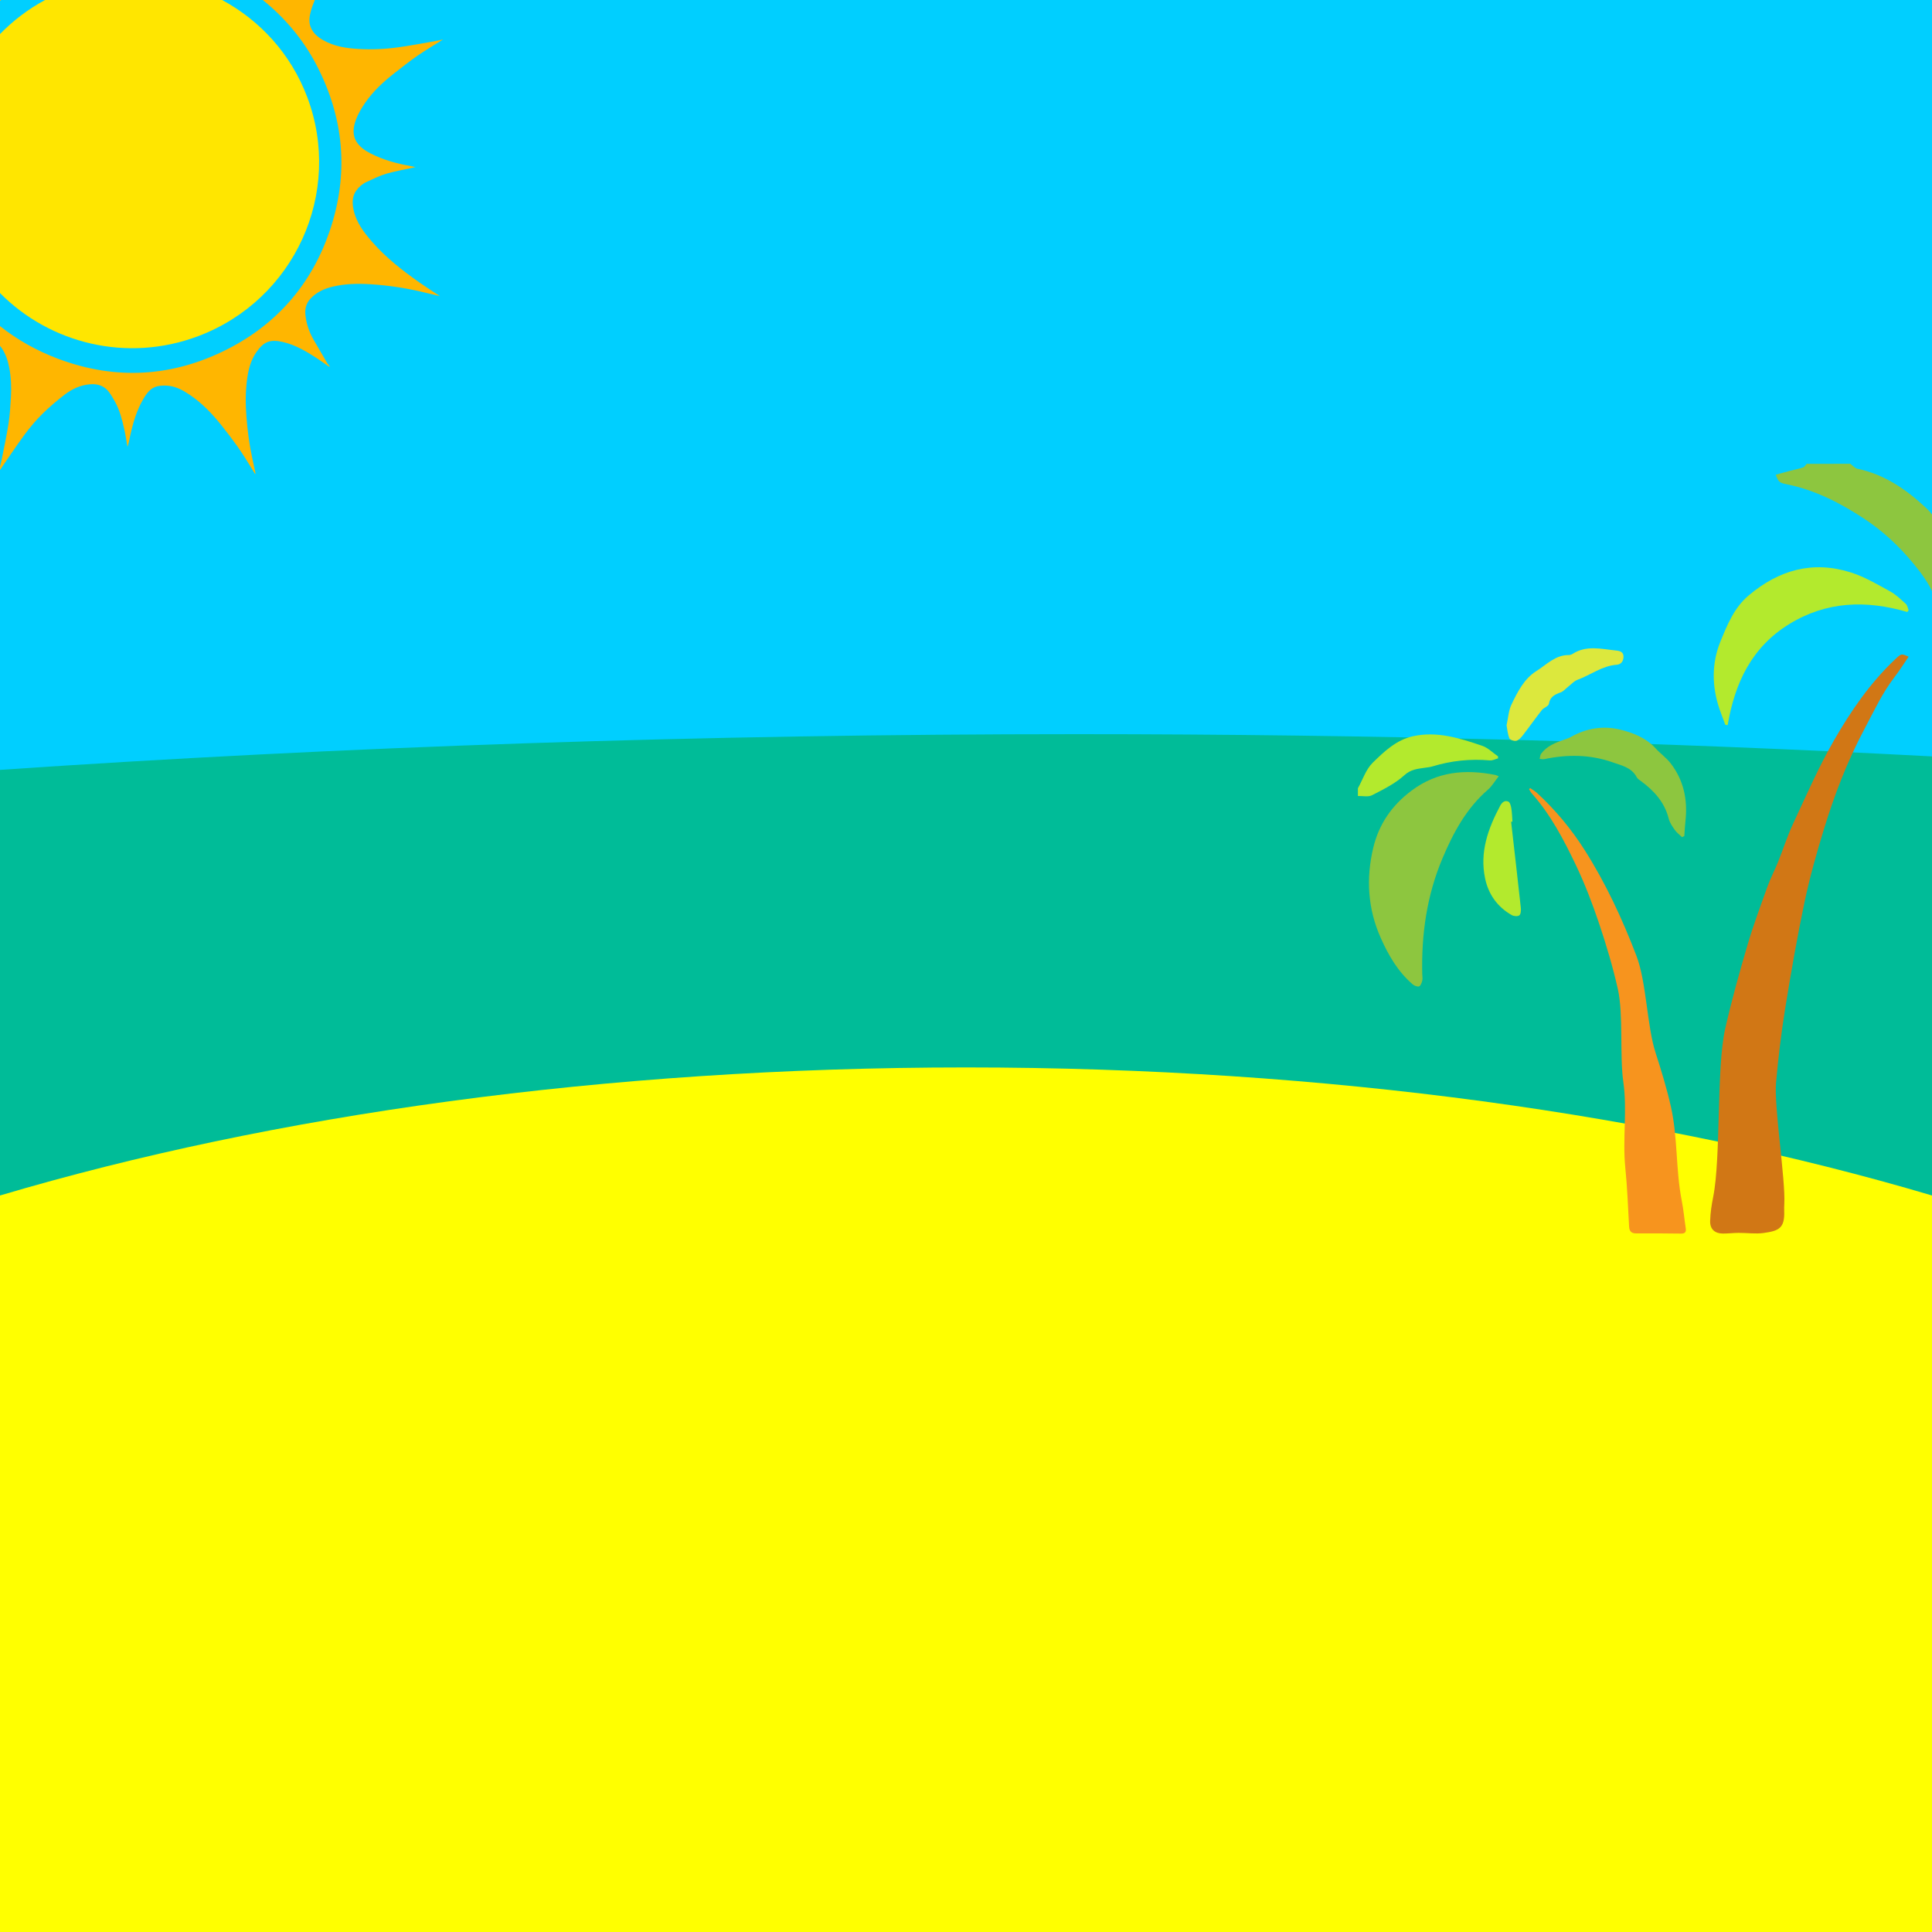 <?xml version="1.0" encoding="utf-8"?>
<!-- Generator: Adobe Illustrator 16.0.3, SVG Export Plug-In . SVG Version: 6.00 Build 0)  -->
<!DOCTYPE svg PUBLIC "-//W3C//DTD SVG 1.1//EN" "http://www.w3.org/Graphics/SVG/1.1/DTD/svg11.dtd">
<svg version="1.1" id="Layer_1" xmlns="http://www.w3.org/2000/svg" xmlns:xlink="http://www.w3.org/1999/xlink" x="0px" y="0px"
	 width="200px" height="200px" viewBox="0 0 200 200" enable-background="new 0 0 200 200" xml:space="preserve">
<rect x="0" y="0" width="200" height="200" fill="#333333" stroke="none"/>
<rect fill="#00CFFF" width="200.125" height="136.5"/>
<path fill="#00BC98" d="M111.5,76C72.611,76,35.148,77.298,0,79.698V200h200V78.303C171.664,76.799,142.021,76,111.5,76z"/>
<path fill="#FFFF00" d="M200,200v-76.243c-28.093-8.337-62.64-13.257-100-13.257s-71.907,4.92-100,13.257V200H200z"/>
<g>
	<path fill="#B3EA2D" d="M140.57,81.603c0.498-0.896,0.832-1.96,1.533-2.647c1.188-1.162,2.437-2.36,4.17-2.742
		c2.504-0.551,4.844,0.206,7.158,0.988c0.603,0.203,1.096,0.72,1.641,1.092c0.003,0.07,0.005,0.141,0.008,0.211
		c-0.28,0.074-0.568,0.235-0.842,0.212c-2.028-0.178-4.01,0.028-5.957,0.622c-0.249,0.076-0.518,0.099-0.777,0.138
		c-0.762,0.114-1.449,0.156-2.136,0.781c-0.953,0.87-2.177,1.466-3.343,2.066c-0.396,0.203-0.967,0.062-1.455,0.077
		C140.57,82.134,140.57,81.867,140.57,81.603z"/>
	<path fill="#D17715" d="M197.582,67.979c-0.489,0.712-0.941,1.435-1.458,2.107c-1.271,1.653-2.136,3.536-3.106,5.359
		c-1.761,3.3-3.099,6.777-4.191,10.341c-0.768,2.501-1.482,5.029-2.021,7.587c-0.771,3.666-1.412,7.361-2.011,11.063
		c-0.407,2.528-0.71,5.08-0.94,7.631c-0.222,2.465,0.988,10.056,0.856,12.527c-0.015,0.266-0.021,0.531-0.011,0.797
		c0.058,1.746-0.545,2.032-2.135,2.248c-0.844,0.115-1.721-0.017-2.582-0.012c-0.545,0.002-1.088,0.072-1.633,0.07
		c-0.832-0.004-1.341-0.453-1.316-1.299c0.023-0.832,0.15-1.672,0.314-2.491c0.818-4.105,0.321-13.333,1.244-17.416
		c0.661-2.923,1.471-5.814,2.316-8.69c0.602-2.048,1.354-4.055,2.076-6.064c0.31-0.854,0.74-1.663,1.08-2.507
		c0.531-1.32,0.961-2.687,1.563-3.973c1.357-2.91,2.645-5.871,4.244-8.646c1.747-3.03,3.738-5.933,6.316-8.362
		C196.822,67.65,196.816,67.644,197.582,67.979z"/>
	<path fill="#F7941E" d="M158.396,81.578c0.24,0.168,0.502,0.312,0.715,0.508c1.893,1.748,3.527,3.706,4.914,5.884
		c2.201,3.458,3.914,7.157,5.375,10.969c1.047,2.735,1.084,7.238,1.98,10.028c0.594,1.842,1.164,3.701,1.59,5.588
		c0.725,3.223,0.487,6.473,1.121,9.719c0.188,0.949,0.271,1.922,0.417,2.882c0.063,0.413-0.098,0.551-0.508,0.544
		c-1.526-0.021-3.056-0.03-4.582-0.018c-0.534,0.006-0.748-0.201-0.776-0.736c-0.109-2.03-0.189-4.065-0.393-6.09
		c-0.297-2.967,0.223-5.935-0.206-8.885c-0.384-2.64,0.024-6.98-0.562-9.58c-0.519-2.298-1.193-4.566-1.946-6.799
		c-0.692-2.06-1.474-4.104-2.411-6.063c-1.255-2.625-2.611-5.212-4.57-7.415c-0.106-0.122-0.178-0.276-0.265-0.415
		C158.326,81.658,158.361,81.618,158.396,81.578z"/>
	<path fill="#8DC63F" d="M155.148,80.352c-0.399,0.507-0.696,1.031-1.127,1.403c-2.23,1.935-3.572,4.436-4.699,7.104
		c-1.62,3.841-2.186,7.854-2.092,11.987c0.004,0.223,0.057,0.454,0.004,0.661c-0.055,0.224-0.166,0.542-0.327,0.599
		c-0.181,0.063-0.499-0.063-0.671-0.211c-1.521-1.31-2.5-2.993-3.305-4.806c-1.347-3.027-1.531-6.157-0.771-9.335
		c0.582-2.425,1.9-4.36,3.945-5.897c2.668-2.004,5.563-2.248,8.672-1.639C154.861,80.233,154.938,80.274,155.148,80.352z"/>
	<path fill="#B3EA2D" d="M197.441,63.353c-4.256-1.244-8.354-1.123-12.223,1.253c-3.892,2.39-5.634,6.104-6.371,10.459
		c-0.082-0.011-0.162-0.022-0.242-0.033c-0.199-0.538-0.412-1.071-0.598-1.614c-0.804-2.366-0.834-4.764,0.112-7.06
		c0.704-1.707,1.403-3.453,2.907-4.722c3.137-2.646,6.646-3.631,10.599-2.369c1.407,0.449,2.717,1.232,4.026,1.945
		c0.606,0.329,1.125,0.836,1.644,1.306c0.162,0.146,0.195,0.437,0.288,0.66C197.537,63.236,197.49,63.295,197.441,63.353z"/>
	<path fill="#8DC63F" d="M174.121,86.662c-0.254-0.249-0.549-0.469-0.75-0.754c-0.252-0.355-0.52-0.741-0.623-1.154
		c-0.428-1.703-1.516-2.893-2.875-3.895c-0.159-0.117-0.35-0.235-0.438-0.399c-0.535-1.021-1.586-1.223-2.521-1.551
		c-2.306-0.812-4.667-0.826-7.045-0.324c-0.153,0.032-0.323-0.015-0.486-0.025c0.05-0.179,0.05-0.391,0.152-0.53
		c0.591-0.804,1.478-1.142,2.376-1.457c0.248-0.086,0.504-0.169,0.73-0.297c1.592-0.896,3.326-1.174,5.06-0.751
		c1.349,0.328,2.688,0.849,3.688,1.946c0.488,0.537,1.104,0.967,1.547,1.536c1.347,1.74,1.779,3.745,1.549,5.914
		c-0.059,0.541-0.086,1.084-0.125,1.625C174.281,86.585,174.2,86.624,174.121,86.662z"/>
	<path fill="#DCE83D" d="M155.959,75.081c0.175-0.788,0.208-1.521,0.5-2.133c0.629-1.313,1.32-2.685,2.572-3.471
		c1.048-0.658,1.973-1.681,3.375-1.667c0.127,0.001,0.271-0.046,0.379-0.115c1.443-0.933,2.99-0.508,4.52-0.352
		c0.396,0.04,0.764,0.142,0.76,0.646c-0.006,0.463-0.264,0.795-0.703,0.826c-1.514,0.109-2.696,1.058-4.055,1.555
		c-0.373,0.137-0.668,0.486-0.998,0.74c-0.244,0.189-0.457,0.457-0.731,0.558c-0.604,0.222-1.115,0.438-1.239,1.197
		c-0.04,0.244-0.523,0.385-0.725,0.639c-0.666,0.847-1.287,1.731-1.948,2.585c-0.185,0.237-0.415,0.512-0.679,0.591
		c-0.213,0.063-0.668-0.079-0.732-0.242C156.068,75.976,156.029,75.456,155.959,75.081z"/>
	<path fill="#B3EA2D" d="M156.43,85.069c0.34,2.977,0.684,5.954,1.008,8.933c0.026,0.255-0.004,0.643-0.162,0.757
		c-0.17,0.123-0.572,0.091-0.784-0.03c-1.478-0.844-2.4-2.132-2.753-3.783c-0.579-2.728,0.303-5.173,1.559-7.534
		c0.191-0.36,0.479-0.591,0.842-0.432c0.174,0.076,0.27,0.441,0.311,0.689c0.074,0.456,0.082,0.924,0.117,1.386
		C156.521,85.06,156.475,85.064,156.43,85.069z"/>
</g>
<g>
	<path fill="#FFB600" d="M0,0v0.087C0.037,0.057,0.077,0.03,0.115,0H0z"/>
	<path fill="#FFB600" d="M37.788,10.662c0.819-1.198,1.874-2.176,3.013-3.067c0.799-0.626,1.594-1.258,2.428-1.836
		c0.833-0.575,1.708-1.086,2.632-1.669c-0.38,0.076-0.689,0.146-1.002,0.2c-1.219,0.21-2.435,0.444-3.66,0.611
		c-1.366,0.188-2.742,0.249-4.121,0.166c-1.262-0.076-2.498-0.269-3.619-0.906c-0.578-0.331-1.078-0.749-1.317-1.404
		c-0.18-0.493-0.117-0.998,0.004-1.48c0.111-0.443,0.267-0.864,0.44-1.277h-5.384c2.272,1.823,4.153,4.07,5.48,6.574
		c2.96,5.586,3.472,11.427,1.428,17.389c-1.862,5.429-5.403,9.546-10.532,12.166c-5.675,2.896-11.572,3.259-17.544,1.019
		C3.751,36.291,1.742,35.142,0,33.758v2.056c0.037,0.047,0.079,0.082,0.115,0.132c0.465,0.641,0.699,1.371,0.844,2.124
		c0.189,0.994,0.232,2.009,0.174,3.019c-0.056,0.913-0.107,1.832-0.246,2.735c-0.193,1.25-0.463,2.486-0.708,3.729
		C0.13,47.8,0.063,48.051,0,48.301v0.352c0.841-1.218,1.656-2.454,2.534-3.646c0.552-0.749,1.158-1.47,1.818-2.128
		c0.718-0.713,1.498-1.371,2.298-1.994c0.783-0.606,1.668-1.028,2.685-1.105c0.795-0.06,1.469,0.161,1.954,0.813
		c0.234,0.317,0.436,0.662,0.625,1.008c0.488,0.888,0.733,1.863,0.952,2.842c0.134,0.6,0.224,1.208,0.333,1.813
		c0.117-0.353,0.185-0.718,0.263-1.082c0.297-1.362,0.672-2.697,1.395-3.906c0.341-0.572,0.741-1.121,1.429-1.28
		c0.403-0.092,0.847-0.095,1.259-0.039c0.782,0.107,1.453,0.488,2.105,0.928c1.276,0.862,2.318,1.957,3.273,3.148
		c0.534,0.668,1.052,1.353,1.556,2.045c0.328,0.446,0.624,0.911,0.924,1.377c0.34,0.534,0.666,1.076,1.019,1.644
		c0.011-0.068,0.026-0.104,0.021-0.136c-0.108-0.506-0.218-1.012-0.328-1.519c-0.309-1.411-0.488-2.838-0.603-4.278
		c-0.103-1.288-0.108-2.575,0.061-3.863c0.132-1.006,0.374-1.984,0.956-2.825c0.78-1.127,1.449-1.363,2.744-1.07
		c1.285,0.295,2.411,0.959,3.503,1.667c0.447,0.291,0.876,0.603,1.314,0.906c0.015-0.017,0.029-0.034,0.039-0.053
		c-0.089-0.114-0.191-0.215-0.262-0.339c-0.464-0.786-0.926-1.575-1.381-2.367c-0.471-0.82-0.783-1.699-0.873-2.646
		c-0.065-0.661,0.111-1.24,0.599-1.729c0.627-0.629,1.39-0.968,2.235-1.167c1.27-0.3,2.561-0.327,3.856-0.25
		c2.046,0.12,4.061,0.453,6.05,0.953c0.366,0.092,0.739,0.172,1.176,0.274c-0.738-0.489-1.425-0.923-2.088-1.391
		c-1.77-1.245-3.476-2.571-4.908-4.209c-0.87-0.997-1.671-2.041-1.943-3.376c-0.136-0.673-0.14-1.345,0.288-1.944
		c0.285-0.4,0.654-0.708,1.095-0.907c0.675-0.308,1.346-0.646,2.055-0.849c0.974-0.28,1.983-0.45,2.977-0.668
		c-0.149-0.034-0.306-0.082-0.469-0.11c-1.455-0.258-2.871-0.639-4.191-1.32c-0.526-0.271-1.022-0.598-1.37-1.097
		c-0.531-0.759-0.418-1.588-0.135-2.368C37.063,11.793,37.417,11.208,37.788,10.662z"/>
</g>
<path fill="#FFE600" d="M31.806,10.055C30.116,5.573,26.911,2.113,22.992,0H4.667C2.903,0.945,1.347,2.148,0,3.524v26.812
	c5.176,5.23,13.156,7.238,20.522,4.461C30.489,31.04,35.541,19.962,31.806,10.055z"/>
<path fill="#8DC63F" d="M200.125,53.423c-0.207-0.286-0.435-0.557-0.697-0.803c-2.052-1.925-4.32-3.503-7.15-4.097
	c-0.268-0.057-0.488-0.335-0.731-0.511c-1.507,0-3.013,0-4.521,0.003c-0.121,0.128-0.219,0.321-0.365,0.371
	c-0.439,0.147-0.896,0.233-1.344,0.35c-0.496,0.13-0.989,0.268-1.494,0.406c0.295,0.763,0.371,0.835,1.146,0.992
	c2.924,0.59,5.535,1.933,7.987,3.547c1.938,1.274,3.649,2.859,5.129,4.668c0.796,0.972,1.546,1.969,2.04,3.104V53.423z"/>
</svg>
